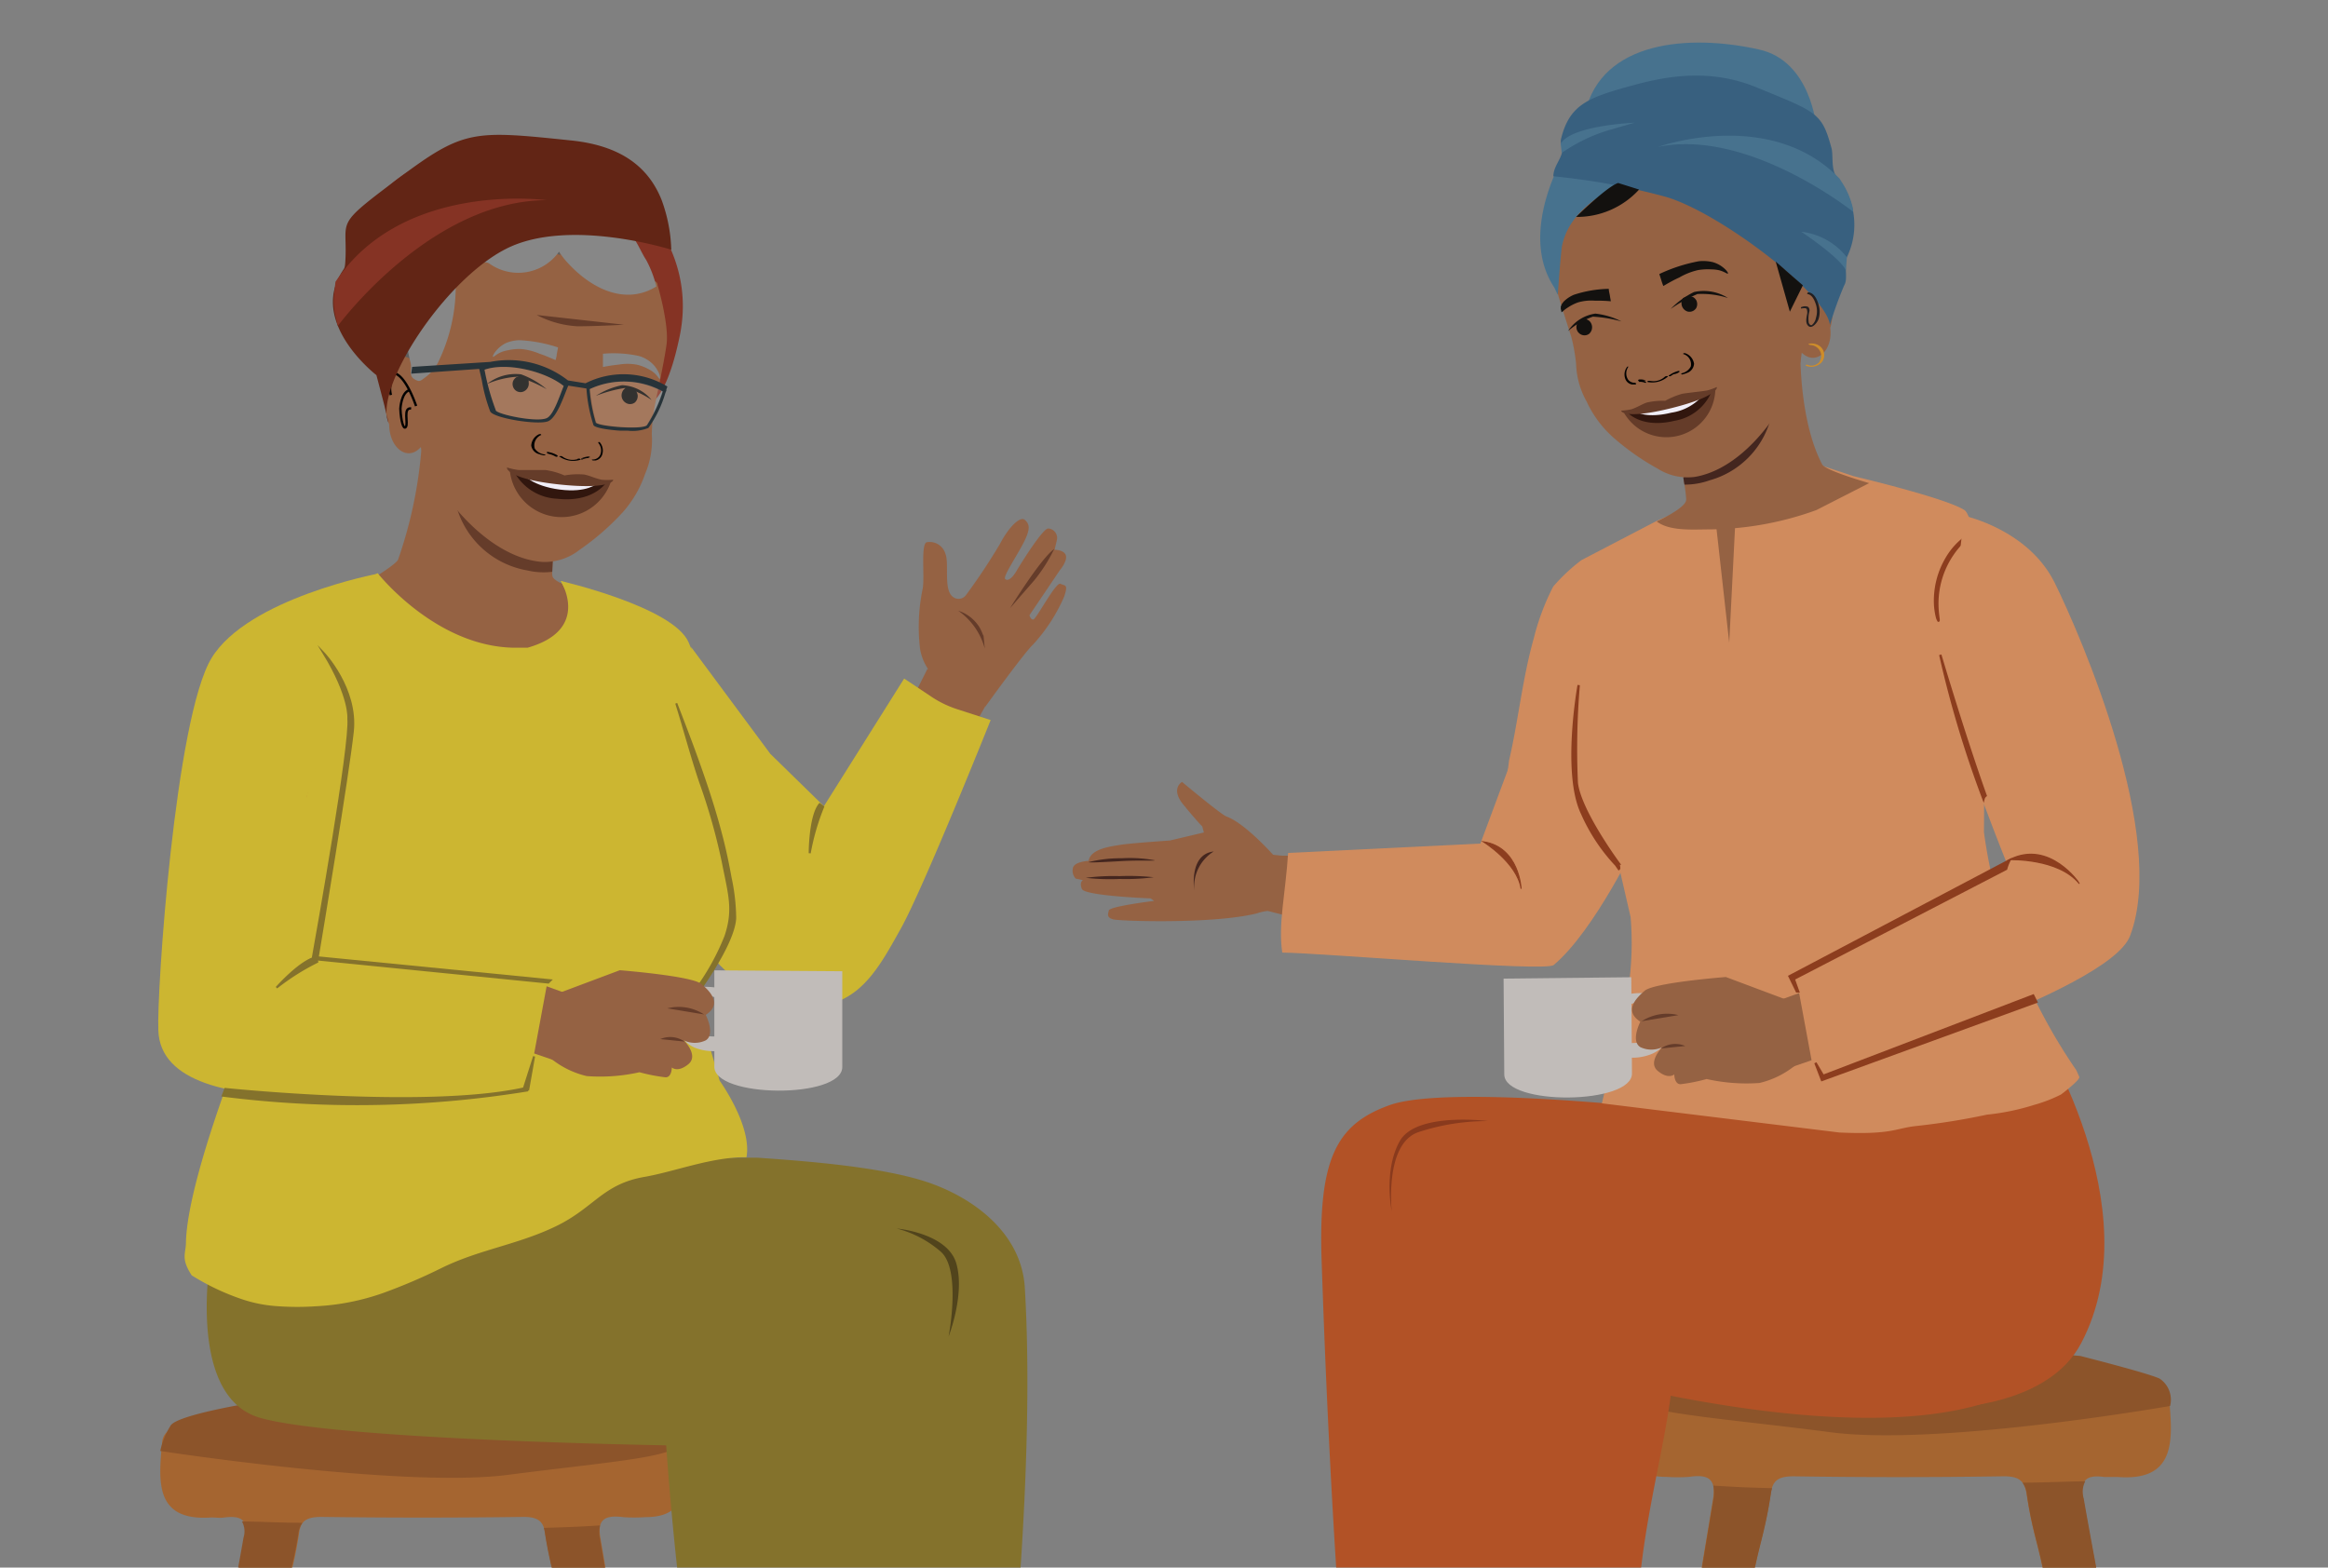 <svg id="Layer_1" data-name="Layer 1" xmlns="http://www.w3.org/2000/svg" xmlns:xlink="http://www.w3.org/1999/xlink" viewBox="0 0 205.83 138.61"><rect x="0" y="0" width="205.83" height="138.61" fill="#808080" stroke="none"/><defs><style>.cls-1,.cls-18{fill:none;}.cls-2{clip-path:url(#clip-path);}.cls-3{fill:#956243;}.cls-4{fill:#653c2a;}.cls-5{fill:#ccb631;}.cls-6{fill:#a56530;}.cls-7{fill:#8c542a;}.cls-8{fill:#993a2f;stroke:#993a2f;stroke-width:0.05px;}.cls-14,.cls-18,.cls-27,.cls-32,.cls-38,.cls-39,.cls-8{stroke-miterlimit:10;}.cls-9{fill:#c98532;}.cls-10,.cls-14{fill:#84722c;}.cls-11{fill:#5e5f5f;}.cls-12{fill:#853324;}.cls-13{fill:#ec9a6f;}.cls-14{stroke:#84722c;stroke-width:0.18px;}.cls-15{fill:#010101;}.cls-16{fill:#13110f;}.cls-17{fill:#878787;}.cls-18{stroke:#010101;stroke-width:0.21px;}.cls-19{fill:#273339;}.cls-20{fill:#fff;opacity:0.14;}.cls-21{fill:#622515;}.cls-22{fill:#51441c;}.cls-23{fill:#653c29;}.cls-24{fill:#31160e;}.cls-25{fill:#f1eef7;}.cls-26{fill:#513835;}.cls-27{fill:#161d46;stroke:#151d45;stroke-width:0.2px;}.cls-28{fill:#b25226;}.cls-29{fill:#893a1d;}.cls-30{fill:#44261f;}.cls-31{fill:#d08b5d;}.cls-32,.cls-38,.cls-39{fill:#8c3d1e;stroke:#8c3d1e;}.cls-32{stroke-width:0.21px;}.cls-33{fill:#47728e;}.cls-34{fill:#38607f;}.cls-35{fill:#ce8d2a;}.cls-36{fill:#231f20;}.cls-37{fill:#8e6528;}.cls-38{stroke-width:0.12px;}.cls-39{stroke-width:0.09px;}.cls-40{fill:#c1bcb9;}</style><clipPath id="clip-path"><rect class="cls-1" x="-8.94" y="1" width="222.72" height="137.61"/></clipPath></defs><g class="cls-2"><path class="cls-3" d="M82,59.14l-1,2,4.21,2.31,1.26.13.61-1.07C85.21,60.13,83.67,59.81,82,59.14Z"/><path class="cls-3" d="M84.23,60.93a4.68,4.68,0,0,1-2.88-3.53A16.53,16.53,0,0,1,81.59,52c.17-1.14-.2-4,.38-4.06a1.45,1.45,0,0,1,1.61,1c.38.9-.21,3.23.7,3.86a.81.81,0,0,0,1.14-.2,53.58,53.58,0,0,0,3-4.52c.74-1.43,1.77-2.48,2.19-2.11s.52.78-.1,2-1.84,3-1.64,3.22.59,0,1-.7,2.33-3.77,2.81-3.76a.84.84,0,0,1,.77,1l-.21.88s.86,0,1,.51-.52,1.28-.52,1.28l-2.7,4s.09.39.34.38,2-3.36,2.4-3.16.71,0,.33,1.13A15.16,15.16,0,0,1,91.33,57c-.78.72-4.23,5.51-4.23,5.51Z"/><path class="cls-4" d="M84.72,54a3.46,3.46,0,0,1,1.82,1.37c.31.49.36.83.42.83l.11,1.15A6,6,0,0,0,84.72,54Z"/><path class="cls-5" d="M61.11,57.22l7,9.44,11,10.75C79.27,78.67,75.21,79.8,75,81c-.23,1.42-1.48.11-1.55,1.56s-2.09-1-1.88.54c.14,1,.77,5.27-2.16,5.59-8.37-2.53-8.73-9.47-8.73-9.47Z"/><path class="cls-5" d="M69.76,83.58a20.33,20.33,0,0,1,.48-4.47c.51-2.13-.1-1.74.16-3.93L79.94,60l2.43,1.62a9.29,9.29,0,0,0,2.29,1.1l2.93.95s-5.93,14.83-7.94,18.43c-2.3,4.12-4.26,7.88-10.24,6.65C69.3,87.39,69.73,84.93,69.76,83.58Z"/><path class="cls-4" d="M93.21,48.54a14.19,14.19,0,0,1-1.77,2.78L89.3,53.78S92,49.4,93.21,48.54Z"/><path class="cls-6" d="M37.33,126.06q9.89,0,19.79,0c2.84,0,3.36,1.34,3.36,4.09,0,2.53-.57,4-3.44,4a13.93,13.93,0,0,1-1.94,0c-1.9-.25-2.28.45-2,1.92,2.43,14.33,4.8,27.68,7.23,42,.16,1,0,1.36-1.3,1.37-3.28,0-3.34.11-3.8-2.57q-2.33-13.71-4.52-27.44c-.2-1.25-.7-1.62-2.18-1.61q-11.26.09-22.51,0c-1.44,0-1.86.43-2,1.55-1.54,9.64-3.15,19.27-4.7,28.91-.15.9-.59,1.17-1.63,1.18-3.37.05-3.47.08-3-2.63,1.57-9.79,3.2-19.59,4.83-29.38.69-4.16,1.37-7.34,2.13-11.5.23-1.28,0-2-1.81-1.77-.37.06-.77,0-1.16,0-5.06.35-4.65-3.26-4.35-6.61.11-1.29,1.45-1.6,2.91-1.59,6.73,0,13.46.84,20.19.84Zm-.16,18.5c3.74,0,7.49,0,11.24,0,1.15,0,1.66-.19,1.46-1.27-.6-3.35-1.15-4.37-1.67-7.73-.16-1-.58-1.44-1.94-1.43q-8.91.12-17.83,0c-1.47,0-1.88.45-2,1.52-.5,3.25-1,4.17-1.62,7.4-.21,1.12.09,1.56,1.54,1.52C29.93,144.5,33.55,144.56,37.17,144.56Z"/><path class="cls-7" d="M19.43,147.48,18.68,152c1.57.31,3.13.67,4.69,1,.2-1.22.4-2.44.59-3.66s.6-1.57,2-1.56q11.25.1,22.51,0c1.48,0,2,.37,2.18,1.61l.57,3.56a43.9,43.9,0,0,0,4.41-1.88c-.86-4.95-1.72-9.94-2.58-15a2.65,2.65,0,0,1,0-1.19c-1,.07-2.06.12-3.08.16l-1.89.06a2.76,2.76,0,0,1,.1.47c.53,3.35,1.07,4.38,1.68,7.72.19,1.08-.32,1.29-1.47,1.28-3.74-.05-7.49,0-11.24,0s-7.24,0-10.85,0c-1.46,0-1.75-.4-1.55-1.52.59-3.24,1.12-4.16,1.62-7.4a2.12,2.12,0,0,1,.37-1c-1.78,0-3.56-.1-5.35-.12a1.81,1.81,0,0,1,.14,1.43C20.81,140.14,20.12,143.32,19.43,147.48Z"/><path class="cls-7" d="M14.17,128.3s21.49,3.31,30.75,2.11,15.51-1.58,15.14-3-6.94-4.51-13.54-4.73-24.71,1.44-24.71,1.44-6.07,1-6.71,1.91A7,7,0,0,0,14.17,128.3Z"/><path class="cls-8" d="M59.26,58.14a20.2,20.2,0,0,0-.62,5.19A20.15,20.15,0,0,0,59.26,58.14Z"/><path class="cls-9" d="M33.39,50.73a39.2,39.2,0,0,0-5.14,3.4c-2.95,2.3-7,5.27-7.45,11.83S24,83.18,21.66,91.2a73.36,73.36,0,0,0-2.76,15.16L46.55,64.1Z"/><path class="cls-10" d="M18.77,110.08S16.15,123.41,23,125.37s35.9,2.43,35.9,2.43.57,8.63,1.68,16.59c1,7.32,1.56,24.49,1.56,24.49s23,.88,25.38-3.36c2-15.09,4-36.38,3.09-51.64-.29-5-4.81-8.14-8.86-9.43S71.34,102.67,67,102.37a78.54,78.54,0,0,0-11.95.77S33.21,115.46,18.77,110.08Z"/><path class="cls-11" d="M33.19,21.93a3.28,3.28,0,0,1,3.47-1.49c0-2.64,2.57-4.15,5.21-4.17,1.35.05,2.73.68,4,.26A8.15,8.15,0,0,0,48,15.14c2.89-2.06,7.33.48,9.7,3.12s1.72,5.54.42,8.84a13.61,13.61,0,0,0-.73,4c-.2,1.56-1.19,4.44-1.24,6s2.35,3.21.78,3.3l-17-2.31a4.56,4.56,0,0,1-5.39-2.6c-.81-1.53-.53-1.59-.61-3.32-.16-2.26-2.42-4-2.24-6.26A8.32,8.32,0,0,1,33.19,21.93Z"/><path class="cls-12" d="M31.08,21.8A26.57,26.57,0,0,1,44.59,20c7.58,1,11.2,5.7,12.46,9.06a10.27,10.27,0,0,1-.21,6.84s1.88.55,3.27-6.25c2-9.92-8-16.11-10.49-16.13S34.66,10.71,31.08,21.8Z"/><path class="cls-3" d="M37.29,39.32A39,39,0,0,1,35.2,49.47c-.23.58-4,2.74-4,2.74l5.44,1.95c3.06.77,10,.78,12.94-.23l2.52-1.52s-3.12-.75-3.26-1.48.53-6.17.53-6.17"/><g id="freepik--character-2--inject-1332"><path class="cls-13" d="M43,62.42a8.45,8.45,0,0,1-.59-1,3.74,3.74,0,0,1,.37-3.72l0-.05,0-.06c-.32-.72-.58-1.41-.78-1.86a3.46,3.46,0,0,0-.36-.72.39.39,0,0,0,.06.21l.2.54c.17.48.38,1.13.73,1.92v-.11a3.76,3.76,0,0,0-.34,3.91,3.78,3.78,0,0,0,.47.73A1.21,1.21,0,0,0,43,62.42Z"/><path class="cls-13" d="M36.12,60.75a6.25,6.25,0,0,0-.65-.61,3.26,3.26,0,0,1-1.1-1.74c-.06-.4,0-.81-.1-1.19a1.24,1.24,0,0,0-.5-.86.77.77,0,0,0-.67-.1c-.16.06-.21.14-.2.15a.61.61,0,0,1,.22-.08.69.69,0,0,1,.57.14,1.15,1.15,0,0,1,.4.78c.06.35,0,.76.09,1.19a2.49,2.49,0,0,0,.51,1.09,4.57,4.57,0,0,0,.69.7A3.46,3.46,0,0,0,36.12,60.75Z"/><path class="cls-13" d="M38.21,59.16a9.36,9.36,0,0,0-.94-.72,5.59,5.59,0,0,1-1.83-2.12,2.9,2.9,0,0,1-.23-.76,6.28,6.28,0,0,1,0-.75,1.63,1.63,0,0,0-.42-1.24.74.74,0,0,0-.51-.19.63.63,0,0,0-.37.12c-.19.13-.19.28-.18.27a.47.47,0,0,1,.21-.21.63.63,0,0,1,.74.11A1.48,1.48,0,0,1,35,54.81a5.1,5.1,0,0,0,0,.78,3.26,3.26,0,0,0,.23.81,5.22,5.22,0,0,0,1.92,2.14l.74.48A1,1,0,0,0,38.21,59.16Z"/><path class="cls-13" d="M34.6,51.71a2.4,2.4,0,0,1,.64.81,4.67,4.67,0,0,1,.34,1.08A6,6,0,0,0,36,55a5.22,5.22,0,0,0,1.7,2,5.3,5.3,0,0,0,.7.4,1.15,1.15,0,0,0,.28.09s-.38-.2-.9-.6a5.21,5.21,0,0,1-2-3.31,5.07,5.07,0,0,0-.4-1.13A1.37,1.37,0,0,0,34.6,51.71Z"/></g><g id="freepik--character-1--inject-1332"><path class="cls-3" d="M49.57,51.55,34.4,51.09l-1.72,5.58s3.88,3.7,4.29,3.88,9.77,2.3,9.77,2.3S57.36,59,57.22,59,49.57,51.55,49.57,51.55Z"/><path class="cls-5" d="M21.45,114.9a12.31,12.31,0,0,0,3.12.6,24.55,24.55,0,0,0,3.43,0,20.88,20.88,0,0,0,5.85-1.16A49.35,49.35,0,0,0,39,112.14c3.39-1.67,6.72-2.06,10.13-3.7s4.14-3.74,7.87-4.38c2.65-.46,6-1.79,9-1.73.51-2.78-2.37-6.77-2.37-6.77l-2.3-7.85L64,84.08c1.7-3.64,1.35-12.66.42-14.07l-8.2-15.82-6.64-2.82c.31.53,2.38,4.39-2.93,5.9l-1.32,0c-6.9-.17-11.94-6.59-11.94-6.59L31.19,52l-7.82,35.4s-6.77,15.92-6.93,22.45c0,1-.48,1.41.51,2.92A21,21,0,0,0,21.45,114.9Z"/></g><path class="cls-5" d="M49.58,51.37s9.94,2.29,11.3,5.42c2.07,4.76,3.87,15,3.87,15l-4.61.2Z"/><path class="cls-14" d="M65,81.2a17.51,17.51,0,0,0-.41-3.6c-.23-1.3-.51-2.6-.85-3.88-.69-2.65-1.59-5.25-2.54-7.83-.46-1.23-.93-2.46-1.41-3.7.73,2.32,1.34,4.67,2.13,7a53.15,53.15,0,0,1,2,7.09c.57,2.88,1,4.17.23,6.49a21.12,21.12,0,0,1-2.82,5l.23.21S64.87,83.54,65,81.2Z"/><path class="cls-4" d="M48.88,49.42s-1.27-.24-2.13-.5-2.37-.26-6.31-3.85a7.91,7.91,0,0,0,6.19,5.37,6.27,6.27,0,0,0,2.2.12Z"/><path class="cls-3" d="M54.13,23.46l0,0a.41.41,0,0,1,0-.09Zm2.14.68a.47.47,0,0,0,.1.1v0S56.28,24.09,56.27,24.14ZM40,44.59c1.83,2.32,4.79,4.89,8,5.1a5,5,0,0,0,3.24-1.07,22.68,22.68,0,0,0,3.79-3.29,9.92,9.92,0,0,0,2-3.41,7.54,7.54,0,0,0,.6-3.49A13.79,13.79,0,0,1,57.87,36c.14-.76.81-3.75,1.06-5.52s-.79-5.27-.79-5.27c0-.5-.74-.32-1-.73l-.2,0a.22.22,0,0,1,.08.2,1.56,1.56,0,0,1-.69-.43h0a.82.82,0,0,1-.87-.34c0,.05,0,.15.09.15a1,1,0,0,1-.8-.38,1.38,1.38,0,0,0,0,.2,1.81,1.81,0,0,1-.64-.38c0,.07,1.24,0,1.24.06-.32,0,0,.16-.21-.11L55,23.24c-.26,0-.27.17-.46,0,.05.05-.08-.55-.09-.5-.31,0-.22-.05-.47-.22,0,.05-.89.21-.9.26-.26,0-.22.22-.4,0,0,.06.21-.18.26-.12-.32,0-.46.2-.7-.07,0,.05-1-.65-1-.65-.32,0-.28.12-.52-.1.1.11-1.44-.26-1.4-.16-.26,0,.39,1,.2.85,0,.05-.58-.21-.58-.21-.27,0,.09.3-.09.09,0,0,0,.19.08.2a1.07,1.07,0,0,1-1-.26,2.93,2.93,0,0,1,.19.27,1,1,0,0,1-.72-.23.3.3,0,0,0,.13.21,1.07,1.07,0,0,1-.82-.19s.09.15.13.21a.74.74,0,0,1-.61-.17l.13.21a1.77,1.77,0,0,1-.68-.08c0,.05.1.11.09.16a2.29,2.29,0,0,1-.52-.11c0,.05.14.16.09.15-.21,0-.38.06-.63-.07.05.06.09.16.14.21a1.35,1.35,0,0,1-.62-.12.33.33,0,0,0,.08.21c-.21,0-.38.05-.63-.08,0,.05.09.16.14.21a2.65,2.65,0,0,1-.63-.07s.09.11.14.16a1.7,1.7,0,0,1-.67-.12c0,.09,0,.15,0,.2-.16,0-.26-.08-.42-.1l-.27.07c-.84.87-3.5-.22-3.5-.22-1.77,1.11-.36,8-.41,8.91s-.6,1.11-.6,1.11c-.22-.37-.66.59-.77.19s0-.78-.08-1.13c-.38-.82-1.46-.7-2.09-.29l-.11.15c-.92,1-.44,4.46,0,5.53,0,2.06,1.62,3.34,2.8,2l.19.82"/><path class="cls-15" d="M51.06,40.6a1.53,1.53,0,0,1-1.35-.24c-.08-.07-.37,0-.26,0a2.11,2.11,0,0,0,1.84.3c.06,0,.05-.06,0-.09a.33.33,0,0,0-.22,0"/><path class="cls-15" d="M49.29,40.27a2.26,2.26,0,0,0-.81-.3.19.19,0,0,0-.13,0s0,0,0,.07a1,1,0,0,0,.45.16c.05,0,.12,0,.15,0s0-.07-.06-.07a.69.69,0,0,1-.36-.13l-.14.1a2.29,2.29,0,0,1,.73.27.18.18,0,0,0,.16,0s.07-.05,0-.08"/><path class="cls-15" d="M48.14,40.18a1.21,1.21,0,0,1-.86-.52,1,1,0,0,1,.55-1.19c.05,0,0-.06,0-.07a.22.22,0,0,0-.18,0,1.17,1.17,0,0,0-.68,1,.93.93,0,0,0,.71.76,2,2,0,0,0,.37.1s.14,0,.17,0,0-.06-.06-.06"/><path class="cls-15" d="M51.7,40.5a.05.05,0,0,1,0-.06.41.41,0,0,0,.28-.06l.07.12a1.23,1.23,0,0,0-.55.13s-.08,0-.11,0a.05.05,0,0,1,0-.08"/><path class="cls-15" d="M51.44,40.52a1.37,1.37,0,0,1,.62-.14.09.09,0,0,1,.08,0,0,0,0,0,1,0,.07"/><path class="cls-15" d="M52.4,40.63a.73.73,0,0,0,.64-.35,1,1,0,0,0-.14-1.11s0-.06,0-.07a.15.15,0,0,1,.12,0,1.12,1.12,0,0,1,.25,1,.77.77,0,0,1-.59.61,1,1,0,0,1-.25,0s-.09,0-.1-.07,0-.06,0,0"/><path class="cls-16" d="M55.39,34.33a.81.81,0,0,1,.84.23,1,1,0,0,1,.15.38.77.77,0,0,1-.26.66.71.71,0,0,1-.82,0,.76.76,0,0,1-.28-.94.64.64,0,0,1,.37-.38"/><path class="cls-16" d="M52.69,35A6.74,6.74,0,0,1,55,34.06a3.53,3.53,0,0,1,2.61,1.31,6.91,6.91,0,0,0-2.37-1.06A12,12,0,0,0,52.69,35Z"/><path class="cls-16" d="M46.58,33.42a1,1,0,0,0-.95-.05.84.84,0,0,0-.26.32.74.74,0,0,0,.1.71.69.69,0,0,0,.79.23.76.76,0,0,0,.48-.85c0-.06.06-.17-.16-.31"/><path class="cls-16" d="M48.33,34.41a7.41,7.41,0,0,0-2.26-1.31,4.05,4.05,0,0,0-3,.85,7.81,7.81,0,0,1,2.71-.64A13.65,13.65,0,0,1,48.33,34.41Z"/><path class="cls-17" d="M53.31,31.31c0,.21,0,.43,0,.64l0,.5c.56-.11,1-.17,1.39-.21a4.6,4.6,0,0,1,1.58,0,4,4,0,0,1,1,.37,3,3,0,0,1,.5.31c.36.29.49.6.55.58s0-.29,0-.32A2.56,2.56,0,0,0,57.5,32a2.87,2.87,0,0,0-1-.52,10.57,10.57,0,0,0-3.2-.2"/><path class="cls-17" d="M49.34,30.72l-.12.64c0,.16-.06.32-.1.48-.56-.24-1-.43-1.41-.56a5.38,5.38,0,0,0-1.66-.42,4.49,4.49,0,0,0-1.13.11,2.72,2.72,0,0,0-.61.17c-.44.18-.66.45-.72.41s.09-.27.1-.3a2.68,2.68,0,0,1,1.05-.92,3.35,3.35,0,0,1,1.17-.25,12.83,12.83,0,0,1,3.43.64"/><path class="cls-18" d="M36.79,35.9c-1-2.8-1.85-2.86-1.85-2.86a2.22,2.22,0,0,0-.38,1.89"/><path class="cls-18" d="M36.35,36.12c-.74-.11-.24,1.3-.46,1.62s-.45-.56-.49-1.61c0,0,.07-1.41.79-1.63"/><path class="cls-4" d="M47.45,27.85a8.77,8.77,0,0,0,3.6,1c1.83,0,4.11-.14,4.11-.14"/><path class="cls-17" d="M57.14,23s0,0,0,0c-.43-.66-.69-1.36-1.15-2s-.9-1.2-1.39-1.8c0,0-.63-.07-.65-.11l0,0L53.87,19l-.11-.13a13.84,13.84,0,0,0-9.38-.8,11.44,11.44,0,0,0-8.08,14c.14.52-.19,1.13.31,1.44s.56.17,1-.15a3.73,3.73,0,0,0,1.12-1.31,15.33,15.33,0,0,0,1.37-9.18c.31.53,2.65.08,3.16.43a4.41,4.41,0,0,0,6.17-1.05,6.48,6.48,0,0,0,.67.89c2.27,2.53,5.3,3.83,7.93,2.19A9.85,9.85,0,0,0,57.14,23Z"/><path class="cls-19" d="M42.37,32.62l.23,1a14.48,14.48,0,0,0,.74,2.76c.31.61,4.3,1.24,5.14.86s1.51-2.63,1.77-3.14l1.6.25a13.28,13.28,0,0,0,.63,3.26c.27.32,2.12.46,2.33.47s.41,0,.68,0a3.77,3.77,0,0,0,1.84-.24,10.25,10.25,0,0,0,1.5-3.1l.09-.21a.32.32,0,0,1,0-.11h0l.09-.24a7.46,7.46,0,0,0-7.24-.29v0l-1.55-.25A8.51,8.51,0,0,0,43.35,32h0l-6.91.44-.08.6Zm10.32,4.79a14,14,0,0,1-.56-3,7.15,7.15,0,0,1,6.45.21v0a12.16,12.16,0,0,1-1.41,3c-.49.39-4.17.09-4.47-.23Zm-8.85-1.13a20.52,20.52,0,0,1-1-3.59c2-.69,5.38.15,7,1.44-.38.93-.9,2.57-1.5,2.84-.86.4-4.33-.31-4.52-.69Z"/><path class="cls-20" d="M52.73,37.39a14.15,14.15,0,0,1-.56-3,7.18,7.18,0,0,1,6.45.21v0a12.54,12.54,0,0,1-1.4,3c-.5.4-4.17.09-4.48-.23Z"/><path class="cls-20" d="M43.84,36.28a20.52,20.52,0,0,1-1-3.59c2-.69,5.38.15,7,1.44-.38.93-.9,2.57-1.5,2.84-.86.4-4.33-.31-4.52-.69Z"/><path class="cls-21" d="M33.28,33.17S27.67,28.85,30,24.45c.44-.84.48-.56.53-1.3.24-3.87-1.15-3,4.67-7.36s6.65-4.27,15.3-3.37c4.47.46,6.86,2.4,8,5.27a13.81,13.81,0,0,1,.85,4.39S50.27,19.2,44.75,22,33.22,34.15,34.3,37.25C34.6,38.12,33.28,33.17,33.28,33.17Z"/><path class="cls-12" d="M29.87,28.82S38,17.75,48.31,17.7c0,0-12.73-1.74-18.65,7.22L29.54,26a6,6,0,0,0,.13,2Z"/><path class="cls-22" d="M79.29,108.63s4.5.39,5.27,3.11-.69,6.44-.69,6.44,1.15-5.91-.7-7.51A9.61,9.61,0,0,0,79.29,108.63Z"/><path class="cls-5" d="M33.39,50.73S21.94,52.9,18.71,58.18,13.84,87.82,14,91.12c.32,9.31,25.65,4.6,25.65,4.6l4.06-9.13L26,83.78l1.14-13.4Z"/><path class="cls-14" d="M30.8,63.55c.22,2.27-2.72,18.79-3.16,21.25l.45-.15c.35-2.11,2.65-15.9,3.1-19.94.43-3.83-2.6-7-2.6-7C31,61.63,30.8,63.55,30.8,63.55Z"/><polygon class="cls-14" points="28.09 84.65 27.64 84.8 48.48 86.88 48.68 86.68 28.09 84.65"/><polyline class="cls-3" points="47.23 93.15 49.53 93.94 50.76 88.09 48.33 87.21"/><path class="cls-14" d="M72.78,71.34a20.41,20.41,0,0,0-1.19,4.1s0-3.27.88-4.33Z"/><path class="cls-14" d="M28.05,85.05a20.52,20.52,0,0,0-3.6,2.28s2.17-2.45,3.52-2.67Z"/><path class="cls-23" d="M49.51,42.37c-1.7-.2-4.43-.72-4.43-.72a4.6,4.6,0,0,0,8.91,1S51.21,42.56,49.51,42.37Z"/><path class="cls-24" d="M49.53,42.37c-.81-.09-4.05-.61-4.05-.61a4.56,4.56,0,0,0,3.78,2.34c3.17.36,4.31-1.39,4.31-1.39Z"/><path class="cls-25" d="M49.55,42.5c-.81-.09-3.25-.52-3.25-.52s.78,1,3.2,1.31,3.3-.54,3.3-.54Z"/><path class="cls-23" d="M54.2,42.42a6,6,0,0,1-1,0c-.66-.14-1.06-.37-1.54-.46a6.56,6.56,0,0,0-1.75.08,6.51,6.51,0,0,0-1.68-.48c-.49,0-1.71,0-2.38,0a5.67,5.67,0,0,1-1-.22c-.12,0,0,1,4.53,1.49S54.31,42.47,54.2,42.42Z"/><path class="cls-26" d="M105.53,67.87l0,0v-.08Z"/><path class="cls-27" d="M135.25,76.56a8.15,8.15,0,0,0-5.92-.68c0,.09,1.36-.12,3,.08S135.21,76.64,135.25,76.56Z"/><path class="cls-26" d="M45.7,117.54h0v-.07Z"/><path class="cls-6" d="M167.84,122.79c7,0,14-.85,20.94-.89,1.52,0,2.91.32,3,1.7.3,3.55.73,7.4-4.52,7-.4,0-.81,0-1.21,0-1.82-.26-2.11.51-1.87,1.88.78,4.42,1.5,7.8,2.21,12.23q2.54,15.61,5,31.25c.45,2.88.35,2.85-3.15,2.8-1.08,0-1.54-.3-1.69-1.26-1.61-10.25-3.28-20.49-4.88-30.75-.18-1.19-.62-1.66-2.11-1.65q-11.69.1-23.36,0c-1.54,0-2.06.39-2.27,1.71-1.5,9.74-3.09,19.46-4.69,29.19-.47,2.85-.54,2.78-3.94,2.74-1.36,0-1.52-.43-1.35-1.47,2.52-15.24,5-29.44,7.5-44.68.26-1.56-.14-2.31-2.11-2a15,15,0,0,1-2,0c-3,0-3.57-1.59-3.57-4.28,0-2.93.54-4.36,3.49-4.36h20.54Zm11.43,18.86c1.51,0,1.82-.43,1.6-1.62-.61-3.44-1.16-4.42-1.68-7.87-.17-1.15-.59-1.65-2.12-1.62q-9.25.14-18.51,0c-1.41,0-1.84.44-2,1.52-.54,3.57-1.11,4.66-1.73,8.22-.2,1.15.33,1.37,1.52,1.36,3.89,0,7.77,0,11.66,0S175.51,141.56,179.27,141.65Z"/><path class="cls-7" d="M186.41,144.73l.78,4.83c-1.63.32-3.25.71-4.87,1.11-.21-1.3-.41-2.59-.61-3.89s-.62-1.67-2.12-1.65q-11.68.09-23.36,0c-1.53,0-2.06.38-2.26,1.71s-.4,2.52-.59,3.78a45.33,45.33,0,0,1-4.58-2c.89-5.26,1.78-10.57,2.68-16a3,3,0,0,0,0-1.26c1.07.07,2.13.13,3.2.17l2,.06a3.1,3.1,0,0,0-.11.5c-.54,3.57-1.11,4.66-1.74,8.21-.2,1.15.33,1.38,1.52,1.36,3.89-.05,7.78,0,11.67,0s7.51,0,11.26,0c1.51,0,1.82-.42,1.61-1.62-.61-3.44-1.17-4.41-1.68-7.87a2.22,2.22,0,0,0-.39-1.07c1.85,0,3.7-.1,5.55-.12a2,2,0,0,0-.14,1.52C185,136.92,185.69,140.3,186.41,144.73Z"/><path class="cls-7" d="M191.87,124.32s-20.44,3.59-30.05,2.32-18-1.74-17.57-3.27,7.19-4.8,14.05-5,25.64,1.53,25.64,1.53,5.94,1.5,7,2A2.24,2.24,0,0,1,191.87,124.32Z"/><path class="cls-28" d="M180,90.78s10.34,16,4,28c-3,5.72-12.06,5.72-12.06,5.72l-9.27-11.66V93.54Z"/><path class="cls-28" d="M126.44,117.56c-.08-.9-.2-1.8-.35-2.69a39.69,39.69,0,0,0-1.55-5.9,38.43,38.43,0,0,0-2.46-5.7,31.77,31.77,0,0,0-2.18-3.59c17.76-2.94,54.2,1.34,54.2,1.34s13.42,4.24,9.51,16c-5.18,15.59-43.75,5.46-57,.62Z"/><path class="cls-28" d="M172.05,102.06c-5.68-2.16-42.15-6.88-49.19-4.34-4.67,1.68-6.35,4.66-6,14,.47,14,1.6,38.95,3.83,53.28a65.48,65.48,0,0,0,8.67,1.61v.15s14.5,1.33,16.4-1.51c-.64-6.29-.67-7.7-1-19.54-.4-13.49,5.91-24.71,1.9-32.29,0,0,0-.06,0-.15C155.87,104.2,175.05,103.21,172.05,102.06Z"/><path class="cls-29" d="M131.58,99.13s-6.36-.83-7.82,1.77-.71,6.2-.71,6.2-.66-6,2.38-7A19.48,19.48,0,0,1,131.58,99.13Z"/><path class="cls-3" d="M113.3,75.66l14.68.21s1.52,7.11.53,8-16.39-3.32-16.39-3.32Z"/><path class="cls-3" d="M112.56,75.58s-2.49-2.8-4.12-3.38c-.46-.16-3.93-3.06-3.93-3.06s-1.05.58.11,2,1.68,1.94,1.68,1.94l.14.53-3,.71s-3.52.24-4.36.38-2.66.34-2.83,1.42c0,0-1.36.06-1.4.7a1,1,0,0,0,.26.87l.64.14s-.35.17-.09.78,6.08.83,6.08.83l.3.22s-3.91.48-4,.84-.2.65.42.8,8.81.42,12.64-.53a4.58,4.58,0,0,1,1.51-.25l.88-4.84Z"/><path class="cls-30" d="M96,77.62a18.81,18.81,0,0,0,3,.1,18.73,18.73,0,0,0,3-.15,20,20,0,0,0-3-.1A18.85,18.85,0,0,0,96,77.62Z"/><path class="cls-30" d="M96.25,76.23c0,.07,1.32,0,2.93-.09s2.92,0,2.92-.07a12,12,0,0,0-2.93-.18A11.54,11.54,0,0,0,96.25,76.23Z"/><path class="cls-31" d="M113.89,75.42l17-.83,3.51-9.43,10.44,9s-3.81,8.09-7.47,11.17c-.75.63-20.38-1.06-24-1.1C113,81.66,113.65,79.11,113.89,75.42Z"/><path class="cls-31" d="M144.17,81.09l-1.11-4.81-.17-.08c-.11-.19-.32-.55-.6-.51a3.84,3.84,0,0,1-3.3-1.17c-.86-.83-1.67-1.7-2.55-2.5a11.12,11.12,0,0,0-3.38-2.18c.14-.85.26-1.72.36-2.58.81-3.47,1.21-7.39,2.19-10.82a21,21,0,0,1,1.72-4.58,16.18,16.18,0,0,1,2.49-2.33l6.66-3.47,3.27-1.44L158,40.16l5.87,1.94s8.14,1.92,9.81,3c2.05,1.34,1.73,28.49,1.73,28.49a48.83,48.83,0,0,0,8.14,21c.05.07.26.56.29.64.09.24-1.42,1.41-1.62,1.55a12.62,12.62,0,0,1-2.38.92,20.62,20.62,0,0,1-4.16.86,61.73,61.73,0,0,1-6.21,1c-1.94.2-2.11.79-6.84.58l-21-2.58,1.79-7.44A27.29,27.29,0,0,0,144.17,81.09Z"/><path class="cls-32" d="M171.39,54.88c.05,0-.08-.54-.1-1.32a7.75,7.75,0,0,1,1.38-4.6,7.23,7.23,0,0,1,.91-1.08c.57-.57,1-.83,1-.87s-.13,0-.33.16a1.92,1.92,0,0,0-.35.23,2.86,2.86,0,0,0-.43.35,6.2,6.2,0,0,0-1,1.07,7.5,7.5,0,0,0-.86,1.57,7.37,7.37,0,0,0-.51,3.18,6.33,6.33,0,0,0,.16,1A1.06,1.06,0,0,0,171.39,54.88Z"/><path class="cls-32" d="M139.58,60.58a66.24,66.24,0,0,0-.17,8.66c.29,2.37,3.33,6.59,3.72,7.12-.08,0,.09.41,0,.47l-.25-.36a16.17,16.17,0,0,1-3-4.54C138.17,68.36,139.58,60.58,139.58,60.58Z"/><path class="cls-3" d="M159.18,31.07s-.13,6.07,1.93,10c.28.54,4.15,1.65,4.15,1.65l-4.66,2.38a28.19,28.19,0,0,1-9.46,1.71c-1.46,0-3.5.18-4.66-.7h0s2.54-1.17,2.6-1.89S148,37.55,148,37.55"/><path class="cls-30" d="M148.83,42.23A13.37,13.37,0,0,1,150.9,41c.82-.35,2.28-.48,5.75-4.37a7.73,7.73,0,0,1-5.49,5.84,6.48,6.48,0,0,1-2.23.38Z"/><path class="cls-3" d="M141.29,17.23a.36.36,0,0,1,0,.09.12.12,0,0,0,.05-.05Zm-2.1,1v0a.76.76,0,0,0,.08-.11S139.19,18.22,139.19,18.22Zm20,13.79.11-.83c1.27,1.21,2.78-.2,2.52-2.2.36-1.08.49-4.51-.51-5.38l-.12-.13c-.66-.34-1.71-.35-2,.48-.08.36.11.75,0,1.11a9,9,0,0,1-.65,1.59,21.72,21.72,0,0,1-.81-2.72,6.9,6.9,0,0,0-3.13-4.2s-.63-3.1-1.53-3.87l-.28,0c-.15,0-.24.1-.39.14s0-.11,0-.2a1.54,1.54,0,0,1-.64.19c0-.06.13-.12.12-.17a2.47,2.47,0,0,1-.6.13c0-.06.12-.17.11-.22-.24.15-.41.09-.61.14a.36.36,0,0,0,.06-.21,1.4,1.4,0,0,1-.59.18c0-.06.07-.16.11-.22-.23.15-.4.09-.6.13,0,0,.08-.11.07-.16a1.72,1.72,0,0,1-.5.16c0-.05.09-.12.07-.16a1.47,1.47,0,0,1-.65.14l.11-.22a.71.71,0,0,1-.58.23c0-.06.12-.17.11-.22a1,1,0,0,1-.78.27s.12-.17.11-.22a1,1,0,0,1-.68.29c0-.05.07-.16.15-.27a1.06,1.06,0,0,1-.92.35s.07-.16.06-.21c-.16.23.16-.09-.1-.08,0,0-.53.32-.54.27-.18.18.35-.9.1-.84,0-.11-1.42.4-1.34.28-.21.24-.18.14-.49.16,0,0-.93.78-.89.72-.2.29-.35.12-.66.14,0-.06.22.15.26.09-.16.23-.14,0-.4,0,0,0-.88-.12-.89-.16-.22.19-.14.19-.44.26,0-.05-.08.55,0,.49-.16.23-.18.07-.44.08l-.21.23c-.21.29.12.11-.19.13,0,0,1.16-.11,1.19-.18a1.76,1.76,0,0,1-.58.43s0-.15,0-.19a1.05,1.05,0,0,1-.74.45c.05,0,.08-.12.07-.16a.82.82,0,0,1-.81.42h0a1.58,1.58,0,0,1-.63.48.19.19,0,0,1,.06-.2l-.2,0a3.3,3.3,0,0,0-.35,1.29s-1.18,3-.76,4.72,1.37,4.54,1.59,5.27a15.51,15.51,0,0,1,.41,2.33,7.23,7.23,0,0,0,.93,3.33,9.69,9.69,0,0,0,2.3,3.13,22.18,22.18,0,0,0,4,2.82,4.94,4.94,0,0,0,3.26.72c3.14-.53,5.77-3.32,7.32-5.76"/><path class="cls-33" d="M138.11,21.72c.63-2.95,3.43-5.13,9.61-7.29a23.21,23.21,0,0,1,11.66-.93c-4.94-8.45-14.11-6.14-16.17-5.68s-10.06,11.12-5.8,17.58l.32.67S138,22.26,138.11,21.72Z"/><path class="cls-33" d="M160.6,11.25s-.48-5.87-5.07-6.87C149.41,3,141.58,3.57,140.14,10Z"/><path class="cls-34" d="M163.06,25.22c.36-.57-.05-1.86.23-2.47a6.56,6.56,0,0,0-.91-7.13c-.5-.61-.28-1.93-.45-2.53-.86-3.14-1.25-3.16-6.69-5.39-4.42-1.81-8.57-.78-11-.12-3.82,1.05-5.47,1.66-6.22,4.7-.1.4.15.64.1,1.11-.08.65-.79,1.39-.78,2.2a59.41,59.41,0,0,1,9.92,1.81c4.76,1.37,14.26,8.61,14.53,11.34A33.17,33.17,0,0,1,163.06,25.22Z"/><path class="cls-33" d="M163.85,18.73s-9.26-7.4-17.25-5.74c0,0,9.92-3.56,16.05,2.81l.17.27a7.09,7.09,0,0,1,1,2.33Z"/><path class="cls-33" d="M138.08,13.51l.5-.32a14.47,14.47,0,0,1,3.73-1.7l2.21-.64s-5.63.23-6.53,1.87Z"/><path class="cls-35" d="M160,30.51a1,1,0,0,1,1,.75,1,1,0,0,1-.11.68.57.57,0,0,1-.08.13h0l0,0a1,1,0,0,1-.17.12.86.86,0,0,1-.81.07.2.2,0,0,0-.15,0s-.07.06,0,.08a1.23,1.23,0,0,0,.94,0,1.36,1.36,0,0,0,.43-.29,1,1,0,0,0-.12-1.42,1.21,1.21,0,0,0-.9-.25s-.13,0-.13.07.06,0,.09,0Z"/><path class="cls-16" d="M157,23.13l1.25,4.43,1.15-2.33S157.66,23.72,157,23.13Z"/><path class="cls-36" d="M159.36,27.26c.15,0,.35-.06.4.12a.93.93,0,0,1,0,.47c-.06.33-.15.77.16,1s.77-.33.87-.65a2.12,2.12,0,0,0,0-1.27c-.13-.44-.37-1-.87-1.08-.1,0-.22.13-.07.16.4.08.6.59.71.93a2,2,0,0,1,0,1.16,1.07,1.07,0,0,1-.35.63c-.13.09-.26-.09-.29-.2a2.55,2.55,0,0,1,.06-1,.44.44,0,0,0-.11-.39.68.68,0,0,0-.56,0c-.13,0-.09.17,0,.14Z"/><path class="cls-33" d="M159.26,20.49s3.47,2.31,3.94,3.42l.09-1.16A6,6,0,0,0,159.26,20.49Z"/><path class="cls-15" d="M145.91,33.68a1.49,1.49,0,0,0,1.29-.37c.07-.07.35-.08.25,0a2.08,2.08,0,0,1-1.76.47q-.08,0,0-.09a.34.34,0,0,1,.22,0"/><path class="cls-15" d="M147.59,33.18a2.39,2.39,0,0,1,.77-.37.2.2,0,0,1,.13,0s0,0,0,.07a.9.9,0,0,1-.42.19.16.16,0,0,1-.15,0s0-.07,0-.07a.78.78,0,0,0,.33-.16l.15.07a2.28,2.28,0,0,0-.68.34.16.16,0,0,1-.15,0s-.08,0,0-.08"/><path class="cls-15" d="M148.71,33a1.17,1.17,0,0,0,.78-.59.94.94,0,0,0-.65-1.1c-.05,0,0-.05,0-.07a.28.28,0,0,1,.18,0,1.18,1.18,0,0,1,.76.92.92.92,0,0,1-.61.81,2.06,2.06,0,0,1-.35.12.22.22,0,0,1-.18,0s0-.06.06-.07"/><path class="cls-15" d="M145.27,33.64s0,0-.05,0a.36.36,0,0,1-.27,0l-.07.13a1.16,1.16,0,0,1,.55.07.1.1,0,0,0,.1,0s0-.07,0-.08"/><path class="cls-15" d="M145.53,33.64a1.32,1.32,0,0,0-.62-.08.09.09,0,0,0-.07.06,0,0,0,0,0,0,.07"/><path class="cls-15" d="M144.6,33.84a.71.71,0,0,1-.65-.27,1,1,0,0,1,0-1.1,0,0,0,0,0,0-.07.15.15,0,0,0-.11.07,1.1,1.1,0,0,0-.15,1,.77.77,0,0,0,.63.53h.25s.08,0,.09-.08,0-.05-.06,0"/><path class="cls-16" d="M140.27,28.21a.81.81,0,0,0-.79.31.89.89,0,0,0-.1.38.72.72,0,0,0,.31.62.69.69,0,0,0,.81,0,.77.77,0,0,0,.17-.95.66.66,0,0,0-.4-.33"/><path class="cls-16" d="M143.36,28.42a6.69,6.69,0,0,0-2.31-.69,3.46,3.46,0,0,0-2.41,1.54,6.67,6.67,0,0,1,2.2-1.27A12,12,0,0,1,143.36,28.42Z"/><path class="cls-16" d="M148.76,26.4a1,1,0,0,1,.92-.14.78.78,0,0,1,.29.28.75.75,0,0,1,0,.7.7.7,0,0,1-.75.31.77.77,0,0,1-.55-.79c0-.06-.08-.15.12-.32"/><path class="cls-16" d="M147.71,27.32a7.33,7.33,0,0,1,2.07-1.5,4,4,0,0,1,3,.53,7.57,7.57,0,0,0-2.7-.35A13.07,13.07,0,0,0,147.71,27.32Z"/><path class="cls-16" d="M138.05,27.62v-.08l-.06-.25a.47.47,0,0,0,0-.17h0a.9.9,0,0,0,.08-.21l.17-.23a2.9,2.9,0,0,1,.9-.61,10.47,10.47,0,0,1,3.1-.53c0,.2.07.41.1.62s.06.32.08.48a11.76,11.76,0,0,0-1.37-.05,4.22,4.22,0,0,0-1.53.15,4.05,4.05,0,0,0-.91.46,2.45,2.45,0,0,0-.46.36A.46.46,0,0,0,138.05,27.62Z"/><path class="cls-16" d="M146.71,24.23c.06.2.13.4.19.6s.11.31.16.46c.55-.32,1-.57,1.41-.75a5.88,5.88,0,0,1,1.67-.66,5.36,5.36,0,0,1,1.18-.06,3.24,3.24,0,0,1,.65.07c.49.12.74.35.8.3s-.13-.26-.14-.28a2.58,2.58,0,0,0-1.19-.73,3.64,3.64,0,0,0-1.24-.08,14.3,14.3,0,0,0-3.49,1.13"/><path class="cls-16" d="M144.92,16.76a7.42,7.42,0,0,1-5.57,2.42s2.74-2.7,3.72-3Z"/><polygon class="cls-3" points="151.74 46.54 152.89 56.83 153.43 46.11 151.74 46.54"/><path class="cls-31" d="M173.67,45.61s5.67,1.2,8,5.93,10,22.44,6.66,31.21c-1.86,5-27.75,12.86-27.75,12.86L158.59,87l18.88-10.57s-3.66-9.08-4.64-13.07S173.67,45.61,173.67,45.61Z"/><path class="cls-32" d="M175.56,70.35a.53.53,0,0,0-.19.29,95.28,95.28,0,0,1-3.82-12.74S173.65,65,175.56,70.35Z"/><path class="cls-30" d="M107.31,75.29a3.68,3.68,0,0,0-1.72,3.44S105.09,75.54,107.31,75.29Z"/><line class="cls-37" x1="149.44" y1="68.32" x2="149.46" y2="68.55"/><path class="cls-32" d="M158.22,86.33l19.44-10.25a4.3,4.3,0,0,0-.29.75l-18.78,9.73.39,1.1-.11,0Z"/><path class="cls-23" d="M147.66,35.68c1.55-.39,4-1.19,4-1.19a4.33,4.33,0,0,1-8.08,2S146.12,36.06,147.66,35.68Z"/><path class="cls-24" d="M147.65,35.68c.73-.18,3.66-1,3.66-1a4.3,4.3,0,0,1-3.23,2.52c-2.88.71-4.12-.67-4.12-.67Z"/><path class="cls-25" d="M147.64,35.8c.74-.18,2.94-.86,2.94-.86a4.54,4.54,0,0,1-2.81,1.55c-2.2.54-3.09-.07-3.09-.07Z"/><path class="cls-23" d="M143.36,36.31a6.23,6.23,0,0,0,.89-.12c.59-.21.93-.46,1.37-.6a6.38,6.38,0,0,1,1.61-.15,7,7,0,0,1,1.5-.62c.44-.08,1.57-.19,2.19-.29a5.18,5.18,0,0,0,.85-.3c.11,0,.1.84-4,1.86S143.26,36.36,143.36,36.31Z"/><path class="cls-38" d="M177.72,76s4.26-.14,6.11,2.1C183.83,78.11,181.22,74.25,177.72,76Z"/><path class="cls-39" d="M131.15,74.43s3,1.87,3.34,4.16C134.49,78.59,134.33,74.9,131.15,74.43Z"/><path class="cls-40" d="M63.16,85.8s0,8.3,0,8.47c-.15,2.83,11.31,2.92,11.31.08l0-8.47Z"/><path class="cls-40" d="M63.42,88.26A3.54,3.54,0,0,0,62,88a1.17,1.17,0,0,0-1,.37,1.3,1.3,0,0,0-.21.74,2.56,2.56,0,0,0,.44,1.9,1.87,1.87,0,0,0,1,.56,5.38,5.38,0,0,0,1.2.07v1.29a4.46,4.46,0,0,1-2-.29A2.85,2.85,0,0,1,60,91.27a4.45,4.45,0,0,1-.22-2.2A2.33,2.33,0,0,1,60.11,88a2,2,0,0,1,1.29-.66,6.35,6.35,0,0,1,2,0"/><path class="cls-3" d="M49.47,87.79l5.33-2S61.14,86.29,62,87s1.84,1.8.4,2.74c0,0,.87,1.71,0,2.25a2.24,2.24,0,0,1-1.94,0s1.35,1.33.4,2.11-1.46.29-1.46.29,0,.86-.54.87a15.33,15.33,0,0,1-2.32-.45,15.85,15.85,0,0,1-4.67.34,7.85,7.85,0,0,1-3.18-1.57Z"/><path class="cls-4" d="M59,89.16a4.1,4.1,0,0,1,3.25.54"/><path class="cls-4" d="M58.38,91.88a2.21,2.21,0,0,1,2.15.22"/><polyline class="cls-3" points="160.17 93.75 157.87 94.54 156.63 88.69 159.07 87.81"/><path class="cls-40" d="M144.23,86.41s.06,8.29.06,8.46C144.43,97.7,133,97.79,133,95l-.06-8.47Z"/><path class="cls-40" d="M144,88.86a3.57,3.57,0,0,1,1.4-.28,1.19,1.19,0,0,1,1,.37,1.32,1.32,0,0,1,.22.75,2.59,2.59,0,0,1-.44,1.89,1.87,1.87,0,0,1-1,.56,5.43,5.43,0,0,1-1.21.07v1.29a4.44,4.44,0,0,0,2-.29,2.78,2.78,0,0,0,1.49-1.35,4.34,4.34,0,0,0,.22-2.2,2.19,2.19,0,0,0-.31-1.11,2,2,0,0,0-1.29-.67,6.35,6.35,0,0,0-2,0"/><path class="cls-3" d="M157.93,88.39l-5.34-2s-6.33.49-7.17,1.21-1.84,1.8-.39,2.74c0,0-.88,1.71,0,2.25a2.27,2.27,0,0,0,1.95,0s-1.35,1.33-.4,2.11,1.45.3,1.45.3,0,.85.54.87a15.12,15.12,0,0,0,2.32-.46,16.1,16.1,0,0,0,4.67.35,7.85,7.85,0,0,0,3.18-1.57Z"/><path class="cls-4" d="M148.4,89.76a4.14,4.14,0,0,0-3.25.54"/><path class="cls-4" d="M149,92.49a2.21,2.21,0,0,0-2.15.22"/><path class="cls-14" d="M19.92,96.29s17.83,1.86,26.4-.05l.9-2.83-.53,3a94.31,94.31,0,0,1-27,.47Z"/><polygon class="cls-32" points="179.76 88.03 161.19 95.13 160.51 93.98 161.09 95.49 180.04 88.59 179.76 88.03"/></g></svg>